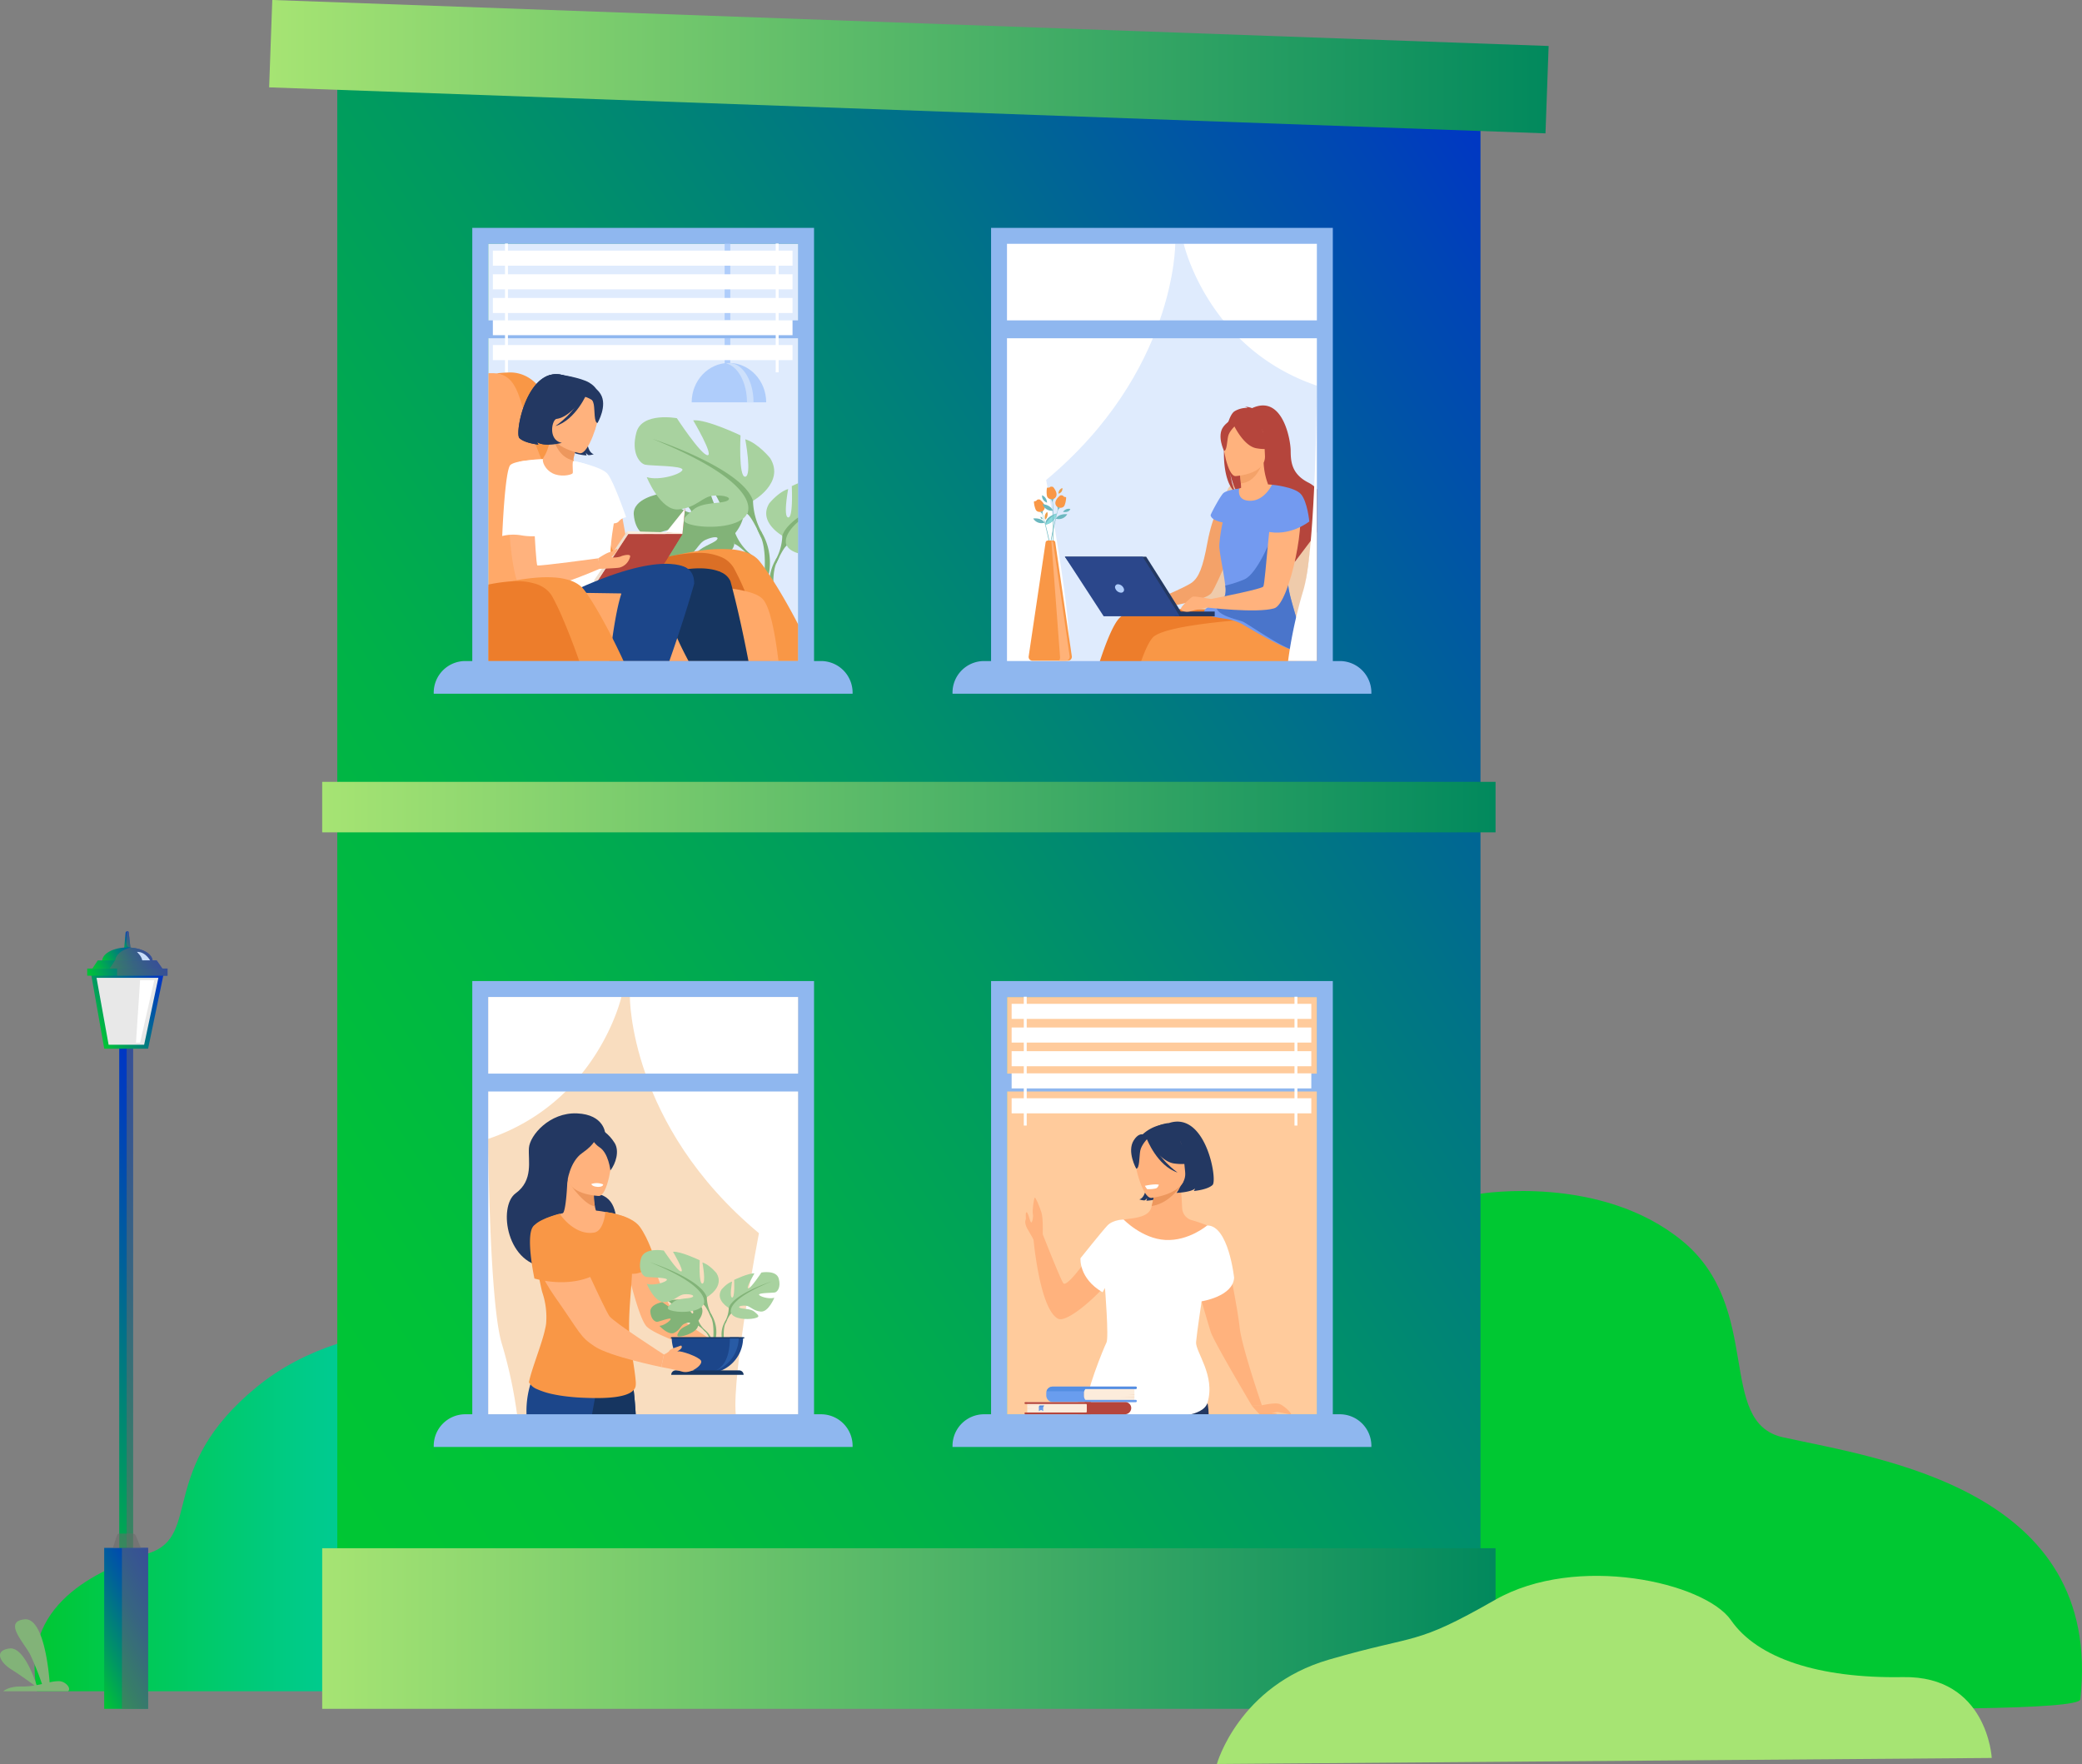 <svg xmlns="http://www.w3.org/2000/svg" xmlns:xlink="http://www.w3.org/1999/xlink" viewBox="0 0 830.343 703.463"><rect x="0" y="0" width="830.343" height="703.463" fill="#808080" stroke="none"/><defs><style>.cls-1{fill:#00c832;}.cls-2{fill:url(#Безымянный_градиент_108);}.cls-3{fill:#82b378;}.cls-4{fill:url(#Безымянный_градиент_115);}.cls-5{fill:url(#Безымянный_градиент_110);}.cls-15,.cls-6{fill:#fff;}.cls-6{opacity:0.5;}.cls-7{fill:#dfebfd;}.cls-8{fill:#afcdfb;}.cls-9{fill:#cde0fb;}.cls-10{fill:#a8d29f;}.cls-11{fill:#f99746;}.cls-12{fill:#db6f26;}.cls-13{fill:#ffa969;}.cls-14{fill:#ffb27d;}.cls-16{fill:#163560;}.cls-17{fill:#b5453c;}.cls-18{fill:#efdece;}.cls-19{fill:#fcecdb;}.cls-20{fill:#1c468a;}.cls-21{fill:#233862;}.cls-22{fill:#ed975d;}.cls-23{fill:#ed7d2b;}.cls-24{fill:#8fb7ef;}.cls-25{fill:#f9ddbf;}.cls-26{fill:#285ba5;}.cls-27{fill:url(#Безымянный_градиент_110-2);}.cls-28{fill:#a6e473;}.cls-29{fill:#ffcb9c;}.cls-30{fill:#699dee;}.cls-31{fill:#548ee2;}.cls-32{fill:#f4d2b8;}.cls-33{fill:#568cdb;}.cls-34{fill:#d39e7a;}.cls-35{fill:#efcbab;}.cls-36{fill:#f4a269;}.cls-37{fill:#739af0;}.cls-38{fill:#4a75cb;}.cls-39{fill:#2b478b;}.cls-40{fill:#6bb7bf;}.cls-41{fill:#8ad8db;}.cls-42{fill:#ed9f4a;}.cls-43{fill:#ffb278;}.cls-44{fill:url(#Безымянный_градиент_19);}.cls-45{fill:#6b6b6b;opacity:0.52;}.cls-46{fill:url(#Безымянный_градиент_19-2);}.cls-47{fill:url(#Безымянный_градиент_19-3);}.cls-48{fill:url(#Безымянный_градиент_19-4);}.cls-49{fill:url(#Безымянный_градиент_19-5);}.cls-50{fill:url(#Безымянный_градиент_19-6);}.cls-51{fill:#e8e8e8;}.cls-52{fill:#c7dcf9;}.cls-53{fill:url(#Безымянный_градиент_19-7);}.cls-54{fill:url(#Безымянный_градиент_110-3);}</style><linearGradient id="Безымянный_градиент_108" x1="13.783" y1="601.967" x2="207.138" y2="601.967" gradientUnits="userSpaceOnUse"><stop offset="0" stop-color="#00c832"/><stop offset="0.226" stop-color="#00c957"/><stop offset="0.584" stop-color="#00cb8c"/><stop offset="0.853" stop-color="#00cdad"/><stop offset="1" stop-color="#00cdba"/></linearGradient><linearGradient id="Безымянный_градиент_115" x1="58.721" y1="537.828" x2="666.239" y2="143.302" gradientTransform="translate(724.96 681.13) rotate(180)" gradientUnits="userSpaceOnUse"><stop offset="0" stop-color="#00c832"/><stop offset="0.134" stop-color="#00c238"/><stop offset="0.305" stop-color="#00b248"/><stop offset="0.498" stop-color="#009862"/><stop offset="0.705" stop-color="#007387"/><stop offset="0.922" stop-color="#0045b5"/><stop offset="1" stop-color="#0032c8"/></linearGradient><linearGradient id="Безымянный_градиент_110" x1="128.499" y1="321.861" x2="596.462" y2="321.861" gradientTransform="translate(724.96 643.723) rotate(180)" gradientUnits="userSpaceOnUse"><stop offset="0" stop-color="#a6e473"/><stop offset="1" stop-color="#01895d"/></linearGradient><linearGradient id="Безымянный_градиент_110-2" x1="128.499" y1="649.439" x2="596.462" y2="649.439" gradientTransform="translate(724.96 1298.878) rotate(180)" xlink:href="#Безымянный_градиент_110"/><linearGradient id="Безымянный_градиент_19" x1="48.127" y1="377.163" x2="52.878" y2="374.742" gradientUnits="userSpaceOnUse"><stop offset="0" stop-color="#00c832"/><stop offset="0.284" stop-color="#009565"/><stop offset="0.616" stop-color="#00609a"/><stop offset="0.864" stop-color="#003fbb"/><stop offset="1" stop-color="#0032c8"/></linearGradient><linearGradient id="Безымянный_градиент_19-2" x1="-0.944" y1="560.812" x2="101.542" y2="508.592" xlink:href="#Безымянный_градиент_19"/><linearGradient id="Безымянный_градиент_19-3" x1="30.373" y1="659.525" x2="70.228" y2="639.218" xlink:href="#Безымянный_градиент_19"/><linearGradient id="Безымянный_градиент_19-4" x1="42.512" y1="387.48" x2="59.074" y2="379.041" xlink:href="#Безымянный_градиент_19"/><linearGradient id="Безымянный_градиент_19-5" x1="36.829" y1="408.889" x2="67.633" y2="393.194" xlink:href="#Безымянный_градиент_19"/><linearGradient id="Безымянный_градиент_19-6" x1="37.51" y1="394.449" x2="64.076" y2="380.912" xlink:href="#Безымянный_градиент_19"/><linearGradient id="Безымянный_градиент_19-7" x1="39.275" y1="391.05" x2="61.441" y2="379.755" xlink:href="#Безымянный_градиент_19"/><linearGradient id="Безымянный_градиент_110-3" x1="107.337" y1="26.591" x2="617.624" y2="26.591" gradientTransform="translate(725.683 40.114) rotate(177.936)" xlink:href="#Безымянный_градиент_110"/></defs><g id="Слой_2" data-name="Слой 2"><path class="cls-1" d="M590.461,476.05s47.939-7.907,80.483,18.825,13.314,72.402,40.184,78.313c38.739,8.523,127.837,20.751,118.54,104.51-.94,8.471-271.945,0-271.945,0L569.344,497.26Z"/><path class="cls-2" d="M199.32,531.073s-57.25-10.46-97,22.083-21.632,59.276-42.924,66.25S7.997,640.025,14.749,674.463H207.138Z"/><path class="cls-3" d="M1.286,674.463H27.153c1.386-1.176-.959-3.846-3.41-4.026a15.117,15.117,0,0,0-3.948.467c-.356-4.728-2.389-25.981-10.05-25.127-8.614.956,0,9.36,2.435,14.334a118.315,118.315,0,0,1,4.576,11.464c-.699.152-1.423.3-2.163.436-1.142-3.506-5.39-15.297-10.792-14.61-6.342.804-3.793,5.532.702,8.339,3.298,2.064,7.348,4.997,9.273,6.414a27.48,27.48,0,0,1-5.059.406C4.288,672.455,2.125,673.761,1.286,674.463Z"/><rect class="cls-4" x="134.513" y="26.591" width="455.933" height="627.947" transform="translate(724.96 681.13) rotate(-180)"/><rect class="cls-5" x="128.499" y="311.789" width="467.963" height="20.144" transform="translate(724.96 643.723) rotate(-180)"/><rect class="cls-6" x="191.603" y="94.093" width="129.96" height="172.751" transform="translate(513.165 360.938) rotate(-180)"/><rect class="cls-7" x="194.774" y="97.265" width="123.617" height="166.409"/><path class="cls-8" d="M288.997,95.577V142.971c0,.415.005.822.014,1.218.08,3.697.516,6.538,1.039,6.538h.15c.485,0,.895-2.446,1.015-5.749.01-.272.019-.55.024-.834,0-.019.002-.039.002-.06.007-.363.01-.736.01-1.114V95.359Q290.112,95.44,288.997,95.577Z"/><path class="cls-8" d="M290.711,144.737c8.206,0,14.859,7.035,14.859,15.712H275.851C275.851,151.772,282.504,144.737,290.711,144.737Z"/><path class="cls-9" d="M289.526,144.928a6.114,6.114,0,0,1,1.305-.142c5.347,0,9.682,7.013,9.682,15.663h-2.61C297.903,152.515,294.256,145.959,289.526,144.928Z"/><path class="cls-3" d="M293.212,212.613s7.318-8.538.451-13.961c0,0-5.016-3.037-9.106-2.79,0,0,5.795,9.718,3.921,10.684s-5.677-11.294-5.677-11.294-11.414-1.107-15.086.658c0,0,9.758,7.986,7.703,8.461s-12.595-7.362-12.595-7.362-10.624,1.808-10.057,8.289,4.227,8.482,5.836,8.31,11.021-3.765,11.225-2.447-5.46,5.626-9.427,5.828c0,0,7.49,8.26,12.467,5.876s5.403-6.163,8.506-7.58,5.752-1.414,4.471.032-6.897,2.85-8.671,5.989-3.366,5.256,1.784,4.481,13.522-4.543,13.889-8.859Z"/><path class="cls-3" d="M257.985,205.472s28.854-1.112,35.227,7.14a20.87,20.87,0,0,0,5.746,8.064l.676,1.842s-5-5.272-6.789-5.591C292.844,216.928,295.642,206.704,257.985,205.472Z"/><path class="cls-3" d="M298.957,220.677a18.12,18.12,0,0,1,6.624,12.764l-1.124.101s-1.978-8.462-5.554-11.771S298.957,220.677,298.957,220.677Z"/><path class="cls-10" d="M312,213.637l1.593,3.412c.071.155.146.319.226.487a.013.013,0,0,1,.005.009c.686,1.474,2.412,2.483,4.567,3.111V192.67c-1.562.677-2.615,1.181-2.615,1.181s.651,12.758-1.433,12.497c-2.08-.261,0-11.325,0-11.325-3.903,1.173-7.55,5.726-7.55,5.726C302.238,208.172,312,213.637,312,213.637Z"/><path class="cls-3" d="M309.394,223.143v1.952s.035-.08.098-.221c.004-.009.004-.013.009-.018.08-.199.168-.385.257-.571.018-.044.04-.093.062-.142a1.082,1.082,0,0,0,.048-.102c.173-.376.389-.832.628-1.328.004-.009.004-.013.009-.017.978-2,2.381-4.603,3.319-5.151a.013.013,0,0,0-.005-.009,2.117,2.117,0,0,1-.226-.487c-.389-1.151-.677-4.293,4.797-9.045v-1.695c-3.155,2.284-5.58,4.771-6.39,7.328a20.798,20.798,0,0,1-2.598,9.492A.045.045,0,0,1,309.394,223.143Z"/><path class="cls-3" d="M309.396,223.141a18.03,18.03,0,0,0-1.812,14.194l1.085-.291s-1.053-8.583,1.153-12.9S309.396,223.141,309.396,223.141Z"/><path class="cls-10" d="M300.312,199.714s12.869-7.207,6.863-16.987c0,0-4.804-6.005-9.952-7.55,0,0,2.745,14.585,0,14.928s-1.887-16.472-1.887-16.472-13.556-6.52-18.875-6.005c0,0,8.408,14.242,5.662,13.899s-12.182-14.757-12.182-14.757-13.899-2.574-16.13,5.662,1.373,12.354,3.432,12.869,15.272.343,14.928,2.059-9.265,4.461-14.242,2.917c0,0,5.491,13.555,12.698,12.869s9.437-5.148,13.899-5.491,7.721.858,5.491,2.059-9.78.394-13.384,3.457-6.52,4.951.172,6.324,18.703.515,21.105-4.633Z"/><path class="cls-3" d="M260.16,175.005s36.033,11.668,40.152,24.709a27.371,27.371,0,0,0,3.431,12.526v2.574s-3.775-8.751-5.834-9.952C297.91,204.862,305.974,193.537,260.16,175.005Z"/><path class="cls-3" d="M303.744,212.24a23.765,23.765,0,0,1,2.389,18.711l-1.43-.384s1.388-11.314-1.52-17.004S303.744,212.24,303.744,212.24Z"/><path class="cls-11" d="M222.552,237.249s-19.048-77.601-20.423-84.123a4.923,4.923,0,0,0-4.402-4.228c3.348-.343,5.784-.368,5.784-.368,6.59,0,12.447,4.717,14.562,11.728,4.613,15.291,22.488,40.889,31.093,69.61C248.731,229.856,222.552,237.249,222.552,237.249Z"/><path class="cls-11" d="M318.39,263.674V249.128c-3.456-6.673-6.947-12.714-9.966-17.449q-.697-1.089-1.354-2.08v-.004c-.141-.217-.283-.425-.424-.633v-.004c-.576-.863-1.129-1.664-1.651-2.394v-.004c-.805-1.124-1.54-2.093-2.186-2.881a10.349,10.349,0,0,0-3.443-2.668l-.005-.004c-.115-.058-.23-.115-.345-.168a15.94,15.94,0,0,0-1.615-.642c-.058-.022-.119-.04-.177-.062H297.22a24.337,24.337,0,0,0-5.222-1.031h-.004a57.972,57.972,0,0,0-13.435.584h-.004c-.593.084-1.186.173-1.774.27-2.571.416-5.107.929-7.488,1.478-.009,0-.018.004-.027.004q-1.308.299-2.545.606c-.062.018-.124.031-.186.049H266.53c-.288.071-.575.146-.859.217-1.279.327-2.491.655-3.611.969-4.656,1.31-7.744,2.407-7.744,2.407l-.018.628-.058,2.346-.031,1.15-.084,3.381-.004.146-.009.469-.075,2.938-.009.243-.673,26.685Z"/><path class="cls-12" d="M227.986,236.295l.004.062,1.885,20.857.385,4.284c0,.004,0,.004.004.009l.195,2.168h76.761A286.237,286.237,0,0,0,297.03,235.657a98.151,98.151,0,0,0-4.293-9.001,10.649,10.649,0,0,0-4.549-4.261,22.175,22.175,0,0,0-10.461-1.877c-.509.009-1.027.031-1.553.062a57.807,57.807,0,0,0-6.881.854c-.009,0-.018.004-.027.004q-1.314.232-2.651.522H266.61a.083.083,0,0,0-.031.009h-.004c-.19.04-.385.084-.575.128h-.004c-1.412.31-2.832.664-4.257,1.044-4.54,1.217-9.094,2.735-13.32,4.306l-.239.093c-1.522.562-2.996,1.137-4.408,1.704a.004.004,0,0,1-.005.005c-1.513.602-2.96,1.204-4.319,1.779l-.009.004c-.35.146-.691.292-1.027.438h-.004c-.359.155-.704.305-1.044.456-1.168.509-2.252.996-3.24,1.447-.717.323-1.38.633-1.987.916-.496.23-.952.447-1.363.642l-.005.004q-.232.106-.451.212h-.004c-.761.367-1.35.66-1.748.854C228.185,236.193,227.986,236.295,227.986,236.295Z"/><path class="cls-13" d="M194.774,148.82V263.674H199.23c3.169-.447,6.324-.934,9.395-1.46h.004c5.235-.898,10.209-1.907,14.537-3.014,1.274-.327,2.496-.659,3.647-1.004.695-.208,1.367-.416,2.009-.628.358-.115.713-.234,1.053-.354,4.828-1.686,7.961-3.536,8.346-5.51.35-1.801-.513-6.089-2.169-11.913.004-.005,0-.005-.004-.009-.292-1.053-.62-2.164-.969-3.319-.159-.526-.328-1.067-.496-1.62-.066-.208-.133-.42-.199-.633l-.08-.266c-.062-.19-.124-.381-.181-.571-.018-.049-.031-.098-.044-.142v-.004c-.394-1.235-.801-2.5-1.23-3.806-.615-1.854-1.261-3.779-1.943-5.753-.881-2.58-1.819-5.244-2.793-7.966-.283-.792-.566-1.584-.854-2.385-1.022-2.832-2.075-5.704-3.142-8.585-2.744-7.404-5.589-14.842-8.231-21.644-.796-2.045-1.571-4.032-2.323-5.943,0-.004,0-.009-.004-.009q-.777-1.998-1.522-3.872c-1.442-3.664-2.465-7.178-3.421-10.351V162.91c-1.425-4.744-2.708-8.709-5.036-11.214a8.726,8.726,0,0,0-5.377-2.753c-.137-.018-.275-.035-.416-.049H197.77a12.863,12.863,0,0,0-1.398-.075Z"/><path class="cls-13" d="M208.183,263.674H310.478c-1.469-12.152-3.496-21.772-6.288-24.777-1.283-1.381-3.788-2.443-7.16-3.239-1.482-.349-3.133-.65-4.921-.907-2.921-.416-6.209-.712-9.74-.907-1.859-.106-3.784-.181-5.757-.235l-.938-.026h-.004c-3.974-.088-8.125-.088-12.307-.022h-.004c-3.085.049-6.187.137-9.245.248-.451.018-.902.031-1.35.049-1.283.053-2.558.106-3.815.164-5.115.234-10.005.527-14.365.823-.619.044-1.23.084-1.828.128-.261.018-.518.035-.774.053h-.004c-.567.04-1.12.08-1.66.124h-.004c-.133.009-.27.018-.399.027h-.004c-.084.009-.164.013-.248.018h-.004c-2.885.217-5.417.425-7.465.598-1.287.111-2.385.208-3.266.288-1.567.142-2.434.23-2.434.23l-.128.416-7.735,25.49h-.004Z"/><path class="cls-14" d="M237.214,186.554s4.385,1.564,7.838,8.571,4.883,25.873,6.593,26.053,14.701-2.347,14.701-2.347l-.301,3.237s-13.513,8.992-16.336,7.375-10.617-23.41-11.121-26.708S237.214,186.554,237.214,186.554Z"/><path class="cls-15" d="M207.036,184.121s17.573-3.728,30.178,2.434c0,0,8.081,17.4,7.832,20.35s-3.057,15.246-.511,19.888-23.379,12.889-28.049,10.017S206.27,187.319,207.036,184.121Z"/><path class="cls-16" d="M270.093,254.465c1.186,2.748,2.761,5.868,4.532,9.209h23.892c-2.739-14.298-5.187-24.246-6.408-28.924-.522-2-.819-3.036-.819-3.036a7.12,7.12,0,0,0-4.085-3.642c-.004-.005-.013-.005-.022-.009-3.213-.925-6.983,1.226-10.342,4.368-.394.372-.788.757-1.168,1.15h-.004a42.109,42.109,0,0,0-3.51,4.16c-2.403,3.235-4.067,6.412-4.297,8.032C267.584,247.716,268.482,250.748,270.093,254.465Z"/><path class="cls-16" d="M287.36,228.15s-5.377-3.081-17.592-.43a77.082,77.082,0,0,0-22.211,8.998l31.153,1.293Z"/><path class="cls-14" d="M211.902,184.077s-7.794-1.427-8.877,4.918-.126,44.66,5.843,46.59,30.46-8.846,30.46-8.846l-.739-4.091s-23.429,3.19-24.275,2.837S211.902,184.077,211.902,184.077Z"/><path class="cls-17" d="M272.16,212.954l1.111-10.218L258.82,221.777s6.05,3.013,6.405,2.437S272.16,212.954,272.16,212.954Z"/><polygon class="cls-17" points="250.535 212.954 237.188 233.337 259.606 233.337 272.16 212.954 250.535 212.954"/><polygon class="cls-15" points="272.16 212.954 273.208 202.835 265.655 212.283 272.16 212.954"/><polygon class="cls-18" points="237.873 232.291 236.848 231.558 250.113 211.847 250.535 212.954 237.873 232.291"/><polygon class="cls-19" points="250.113 211.847 271.233 212.44 272.16 212.954 250.535 212.954 250.113 211.847"/><path class="cls-20" d="M243.032,263.674h23.897c1.159-3.292,2.213-6.372,3.164-9.209,2.408-7.196,4.164-12.86,5.279-16.59.593-1.991,1.009-3.434,1.239-4.266.159-.549.234-.832.234-.832,0-.115,0-.23-.004-.345-.035-2.655-.947-4.421-2.421-5.505-.075-.058-.155-.111-.235-.164l-.004-.004c-2.425-1.606-6.213-1.536-10.121-.65h-.004a41.563,41.563,0,0,0-9.846,3.704,16.485,16.485,0,0,0-4.686,3.315q-.08.1-.159.212a7.782,7.782,0,0,0-.416.681,16.611,16.611,0,0,0-1.048,2.487c-.018.049-.035.097-.049.146-.009.027-.018.053-.027.075-1.345,4.018-2.549,10.417-3.593,17.701v.004C243.802,257.399,243.404,260.515,243.032,263.674Z"/><path class="cls-20" d="M274.185,226.765s-9.249-8.303-46.996,9.578l30.999.467Z"/><path class="cls-14" d="M238.589,222.648s3.434-2.301,4.7-2.478c1.484-.208,3.084-2.078,2.925-1.012s-1.802,2.441-2.257,2.887,2.571.369,3.787-.221c.571-.277,3.613-1.067,3.591.028a5.916,5.916,0,0,1-4.207,4.489c-1.386.313-8.052.501-8.052.501Z"/><path class="cls-21" d="M222.919,166.286s-6.549,3.584-1.502,10.746c0,0-5.69.82-7.173-.78a4.653,4.653,0,0,0,.499,1.055s-5.551-.569-7.592-2.609,3.353-30.098,18.245-24.807c0,0,13.131.825,9.83,15.693s1.605,15.55,1.605,15.55a7.053,7.053,0,0,1-2.117.391s-.912-.501-1.028-1.06a3.459,3.459,0,0,0,.284,1.163s-5.366-.235-7.732-2.601S221.732,169.283,222.919,166.286Z"/><path class="cls-21" d="M220.605,173.764s-3.563-5.025-4.587-9.428c-.731-3.144-4.694-16.066,7.215-14.995,0,0,8.411,1.234,11.752,3.243,2.657,1.598,6.558,5.145,2.957,15.627l-.893,3.524Z"/><path class="cls-14" d="M228.277,188.855c-.885.647-4.771,1.445-7.883-.095-2.927-1.446-4.265-4.583-3.828-5.863.44-1.287,1.795-1.717,3.276-9.454l.569.232,9.568,3.913s-.838,3.088-1.42,6.037C228.07,186.101,228.793,188.479,228.277,188.855Z"/><path class="cls-22" d="M229.98,177.588s-.838,3.088-1.42,6.037c-5.538-1.244-7.491-6.898-8.148-9.95Z"/><path class="cls-14" d="M231.295,180.744s-13.219-2.354-11.627-10.563.959-14.042,9.466-12.887,9.535,4.606,9.67,7.475S234.774,181.145,231.295,180.744Z"/><path class="cls-21" d="M234.86,155.35s-6.505,10.969-12.916,11.7-7.891-2.064-7.891-2.064a17.698,17.698,0,0,0,7.173-9.559S232.529,149.804,234.86,155.35Z"/><path class="cls-21" d="M233.739,156.085s2.678,2.822,3.087,5.261.071,7.295,1.496,7.326c0,0,4.056-6.895,1.216-11.509C236.527,152.271,233.739,156.085,233.739,156.085Z"/><path class="cls-21" d="M234.248,156.527s-4.441,10.874-12.753,13.399c0,0,8.773-5.84,10.471-13.19S234.248,156.527,234.248,156.527Z"/><path class="cls-21" d="M207.151,174.697c2.04,2.04,7.591,2.611,7.591,2.611a4.594,4.594,0,0,1-.497-1.056c2.908,2.224,9.841.354,9.841.354-5.603-1.073-4.027-9.16-2.143-9.556a174.303,174.303,0,0,1,3.839-17.117c-.248-.033-.388-.043-.388-.043C210.505,144.6,205.111,172.659,207.151,174.697Z"/><path class="cls-15" d="M214.445,183.402s-8.59.13-10.848,1.985-3.302,28.376-3.302,28.376a18.429,18.429,0,0,1,7.724-.252,25.668,25.668,0,0,0,8.467,0Z"/><path class="cls-15" d="M228.959,183.881s10.83,2.171,13.301,5.046,7.45,17.339,7.45,17.339a4.957,4.957,0,0,0-2.912,1.628c-.988,1.336-4.222.708-4.222.708Z"/><path class="cls-11" d="M248.705,263.674c-1.482-3.222-2.991-6.324-4.474-9.24V254.43c-2.96-5.815-5.815-10.877-8.178-14.639.004-.005,0-.005-.004-.009-.792-1.27-1.531-2.39-2.195-3.337-.301-.429-.589-.819-.859-1.177-.075-.102-.155-.199-.239-.296a1.942,1.942,0,0,0-.128-.155,3.92,3.92,0,0,0-.292-.319c-.062-.071-.128-.142-.199-.208a1.579,1.579,0,0,0-.151-.146,12.402,12.402,0,0,0-4.545-2.655,25.273,25.273,0,0,0-6.603-1.217,50.45,50.45,0,0,0-7.24.124h-.004c-2.509.208-5.036.566-7.479,1-.836.151-1.66.305-2.469.474a.077.077,0,0,0-.031.004h-.018c-3.31.673-6.359,1.447-8.824,2.133v29.667Z"/><path class="cls-23" d="M231.035,263.674c-.257-.726-.513-1.456-.77-2.168-.004-.004-.004-.004-.004-.009-.478-1.341-.96-2.655-1.438-3.93-1.354-3.607-2.686-6.93-3.917-9.842a104.046,104.046,0,0,0-4.611-9.767c-.111-.19-.221-.38-.345-.562a9.613,9.613,0,0,0-1.022-1.319,10.223,10.223,0,0,0-1.527-1.372,12.608,12.608,0,0,0-2.965-1.602,23.048,23.048,0,0,0-8.187-1.314c-.845,0-1.717.026-2.602.08a.077.077,0,0,0-.031.004h-.018c-1.469.089-2.974.252-4.522.478-.262.035-.518.075-.779.119-.058.009-.119.018-.195.031-1.098.177-2.208.385-3.328.615v30.557Z"/><path class="cls-24" d="M172.981,276.209v.439H340.03v-.439a12.59,12.59,0,0,0-12.59-12.591H324.655V90.867H188.356V263.618h-2.784A12.591,12.591,0,0,0,172.981,276.209ZM318.316,127.758h-123.62V97.207h123.62Zm0,135.86h-123.62V134.889h123.62Z"/><rect class="cls-15" x="196.558" y="99.94" width="119.517" height="6.011" transform="translate(512.634 205.89) rotate(-180)"/><rect class="cls-15" x="196.558" y="109.379" width="119.517" height="6.011" transform="translate(512.634 224.769) rotate(-180)"/><rect class="cls-15" x="196.558" y="118.819" width="119.517" height="6.011" transform="translate(512.634 243.649) rotate(-180)"/><rect class="cls-15" x="196.558" y="127.66" width="119.517" height="6.011" transform="translate(512.634 261.331) rotate(-180)"/><rect class="cls-15" x="196.558" y="137.601" width="119.517" height="6.011" transform="translate(512.634 281.212) rotate(-180)"/><rect class="cls-15" x="309.371" y="97.109" width="1.156" height="51.377" transform="translate(619.898 245.595) rotate(-180)"/><rect class="cls-15" x="201.413" y="97.109" width="1.156" height="51.377" transform="translate(403.981 245.595) rotate(-180)"/><rect class="cls-25" x="188.751" y="394.473" width="129.958" height="172.751"/><path class="cls-15" d="M251.209,397.585s-.309,51.048,51.474,94.2c0,0-10.788,56.268-9.247,72.211h24.879V397.585Z"/><path class="cls-14" d="M246.688,484.548a12.301,12.301,0,0,1,8.54,5.92c3.159,5.331,9.28,28.401,13.752,33.109s20.245,14.124,20.245,14.124l-4.002,2.59s-24.011-7.297-27.542-11.535-8.518-26.953-8.518-26.953Z"/><path class="cls-21" d="M241.378,452.082s-.304-7.604-11.25-8.075-18.821,8.758-19.18,13.795,1.877,12.877-5.303,18.079-3.649,29.416,13.301,29.416,27.048-.987,27.112-9.736.338-16.677-6.394-19.108S241.378,452.082,241.378,452.082Z"/><path class="cls-20" d="M222.879,549.399s.022.071.062.204c.018.053.035.111.058.181.044.15.106.345.177.584.018.053.035.115.053.177.062.19.128.411.199.65.044.142.089.292.137.451.385,1.261.907,3.014,1.531,5.125.155.544.323,1.115.496,1.708.084.292.172.593.261.898.031.102.062.208.089.314.062.208.124.416.181.628.071.239.142.482.213.735.164.571.332,1.159.504,1.761.399,1.403.815,2.881,1.235,4.407h25.605c-.062-1.606-.137-3.124-.23-4.545-.017-.332-.04-.655-.062-.978-.111-1.602-.235-3.08-.363-4.417-.035-.354-.066-.699-.102-1.035-.071-.677-.142-1.314-.213-1.916-.013-.111-.026-.217-.04-.323-.013-.111-.026-.217-.04-.323-.08-.637-.155-1.221-.23-1.752-.027-.177-.053-.35-.075-.518-.022-.164-.049-.328-.071-.482s-.044-.301-.067-.443-.044-.275-.067-.407c-.009-.067-.017-.128-.031-.19-.031-.186-.057-.359-.084-.518-.022-.106-.04-.208-.053-.301-.018-.093-.035-.182-.048-.261a3.417,3.417,0,0,0-.305-.92c-.035-.071-.075-.142-.115-.208s-.08-.133-.124-.195a3.527,3.527,0,0,0-.305-.376c-.049-.053-.102-.106-.155-.155a1.957,1.957,0,0,0-.177-.159c-.049-.04-.093-.075-.142-.111-.084-.067-.168-.128-.257-.186-.058-.04-.115-.075-.177-.111a4.363,4.363,0,0,0-.398-.213c-.071-.035-.146-.071-.221-.102-.084-.04-.173-.075-.261-.111-.084-.031-.169-.062-.257-.092-.08-.031-.164-.058-.248-.084a9.153,9.153,0,0,0-.925-.239c-.075-.018-.15-.031-.23-.044-.12-.027-.239-.049-.363-.067-.164-.022-.328-.049-.496-.071-.111-.013-.221-.026-.336-.035-.089-.009-.181-.018-.274-.026-.155-.013-.314-.027-.474-.035-.186-.009-.38-.018-.575-.026-.889-.031-1.841-.009-2.823.053-.226.013-.451.031-.682.049-.376.031-.757.066-1.137.106-.548.058-1.106.124-1.668.203h-.004c-.049.004-.102.013-.155.022-.261.035-.522.075-.783.115-.788.12-1.576.257-2.359.403-.31.058-.62.12-.925.181l-.85.172c-.792.164-1.571.336-2.323.513-.284.067-.558.133-.832.199a1.854,1.854,0,0,0-.212.053c-.137.031-.27.062-.398.097-.199.049-.394.097-.589.146q-.478.126-.929.239c-.12.031-.239.062-.358.093-.191.053-.376.102-.558.15-.5.133-.969.266-1.403.389-.199.058-.389.111-.571.164-.159.044-.309.089-.456.133a.364.364,0,0,0-.067.018c-.128.04-.252.075-.367.106-.111.035-.221.067-.323.097-.128.04-.248.075-.358.111-.075.022-.15.044-.217.067-.08.022-.155.044-.221.067C223.105,549.323,222.879,549.399,222.879,549.399Z"/><path class="cls-16" d="M222.879,549.399s.022.071.062.204c.018.053.035.111.058.181.044.15.106.345.177.584.018.053.035.115.053.177.062.19.128.411.199.65.044.142.089.292.137.451.385,1.261.907,3.014,1.531,5.125.155.544.323,1.115.496,1.708.084.292.172.593.261.898.031.102.062.208.089.314.062.208.124.416.181.628.071.239.142.482.213.735.164.571.332,1.159.504,1.761.399,1.403.815,2.881,1.235,4.407h25.605c-.062-1.606-.137-3.124-.23-4.545-.017-.332-.04-.655-.062-.978-.111-1.602-.235-3.08-.363-4.417-.035-.354-.066-.699-.102-1.035-.071-.677-.142-1.314-.213-1.916-.013-.111-.026-.217-.04-.323-.013-.111-.026-.217-.04-.323-.08-.637-.155-1.221-.23-1.752-.027-.177-.053-.35-.075-.518-.022-.164-.049-.328-.071-.482s-.044-.301-.067-.443-.044-.275-.067-.407c-.009-.067-.017-.128-.031-.19-.031-.186-.057-.359-.084-.518-.022-.106-.04-.208-.053-.301-.018-.093-.035-.182-.048-.261a3.417,3.417,0,0,0-.305-.92c-.035-.071-.075-.142-.115-.208s-.08-.133-.124-.195a3.527,3.527,0,0,0-.305-.376c-.049-.053-.102-.106-.155-.155a1.957,1.957,0,0,0-.177-.159c-.049-.04-.093-.075-.142-.111-.084-.067-.168-.128-.257-.186-.058-.04-.115-.075-.177-.111a4.363,4.363,0,0,0-.398-.213c-.071-.035-.146-.071-.221-.102-.084-.04-.173-.075-.261-.111-.084-.031-.169-.062-.257-.092-.08-.031-.164-.058-.248-.084a9.153,9.153,0,0,0-.925-.239c-.075-.018-.15-.031-.23-.044-.12-.027-.239-.049-.363-.067-.164-.022-.328-.049-.496-.071-.111-.013-.221-.026-.336-.035-.089-.009-.181-.018-.274-.026-.155-.013-.314-.027-.474-.035-.186-.009-.38-.018-.575-.026-.889-.031-1.841-.009-2.823.053-.226.013-.451.031-.682.049-.376.031-.757.066-1.137.106-.548.058-1.106.124-1.668.203h-.004c-.049.004-.102.013-.155.022-.261.035-.522.075-.783.115-.788.12-1.576.257-2.359.403-.31.058-.62.12-.925.181l-.85.172c-.792.164-1.571.336-2.323.513-.284.067-.558.133-.832.199a1.854,1.854,0,0,0-.212.053c-.137.031-.27.062-.398.097-.199.049-.394.097-.589.146q-.478.126-.929.239c-.12.031-.239.062-.358.093-.191.053-.376.102-.558.15-.5.133-.969.266-1.403.389-.199.053-.389.111-.571.164-.159.044-.309.089-.456.133a.364.364,0,0,0-.067.018c-.128.035-.252.075-.367.106-.111.035-.221.067-.323.097-.128.04-.248.075-.358.111-.075.022-.15.044-.217.067-.08.022-.155.044-.221.067C223.105,549.323,222.879,549.399,222.879,549.399Z"/><path class="cls-20" d="M210.236,567.224h25.308c.629-3.554,1.222-6.837,1.752-9.691.903-4.881,1.615-8.523,1.939-10.16.124-.629.19-.965.19-.965s-.235-.279-.646-.748h-.004c-2.624-2.956-12.542-13.435-17.281-8.625-.774.788-1.597,1.624-2.434,2.536a32.762,32.762,0,0,0-7.549,12.524A37.224,37.224,0,0,0,210.236,567.224Z"/><path class="cls-14" d="M241.378,488.119l-4.28,6.421-8.625-.424-3.984-10.299s1.229-.233,1.801-13.075l10.766,3.284a20.976,20.976,0,0,0,.191,6.994A11.611,11.611,0,0,0,241.378,488.119Z"/><path class="cls-14" d="M242.578,483.589c-.553,0-10.695-3.393-25.176,2.505,0,0,6.875,39.331,3.922,46.838a79.307,79.307,0,0,0-4.075,14.169l32.035.397s-.448-25.765,1.028-34.884S242.578,483.589,242.578,483.589Z"/><path class="cls-11" d="M210.948,551.247a6.558,6.558,0,0,0,3.22,2.73,30.678,30.678,0,0,0,6.172,1.982,59.577,59.577,0,0,0,6.286.998c1.375.156,2.844.287,4.336.372.212.014.424.024.631.033,9.652.48,20.461.245,21.869-4.346a8.219,8.219,0,0,0,.047-2.481c-.183-2.368-.734-5.909-1.271-9.224-.513-3.169-1.012-6.13-1.153-7.669-.739-8.136.814-19.817,1.041-27.378.183-6.304-5.438-21.719-5.438-21.719s-1.069-.636-5.245-1.21c0,0-.602,7.566-4.487,8.206-6.728,1.111-12.142-5.047-13.729-7.528,0,0-7.721,1.949-9.986,4.534-1.629,1.855-1.417,6.295-.932,9.091a12.314,12.314,0,0,0,.49,2.025c.48,1.262,2.288,10.537,3.112,14.232.019.094.038.179.056.259.057.249.104.466.151.645a.018.018,0,0,1,.005.014c.047.198.089.353.122.452.019.061.038.122.057.179a.018.018,0,0,0,.005.014,30.698,30.698,0,0,1,1.488,12.415,13.322,13.322,0,0,1-.372,1.987C216.349,535.38,211.876,546.256,210.948,551.247Z"/><path class="cls-22" d="M237.246,481.019c-4.45-.36-10.957-10.278-10.957-10.278l10.766,3.284A20.976,20.976,0,0,0,237.246,481.019Z"/><path class="cls-11" d="M241.443,483.337s10.331,1.106,13.786,5.961,5.651,12.136,5.651,12.136-2.466,7.398-9.67,6.473S241.443,483.337,241.443,483.337Z"/><path class="cls-14" d="M238.861,476.943s-13.143-.399-12.768-8.58-1.07-13.741,7.337-13.833,9.893,3.105,10.432,5.866S242.289,476.836,238.861,476.943Z"/><path class="cls-21" d="M237.847,453.494s-.399,2.711-5.578,6.265-6.067,11.83-6.067,11.83-3.917-14.7.767-18.013S237.847,453.494,237.847,453.494Z"/><path class="cls-21" d="M233.603,448.858s6.728-.637,11.502,6.908c2.057,3.25.452,8.326-1.675,10.993,0,0-.7-6.938-4.37-9.269S233.603,448.858,233.603,448.858Z"/><path class="cls-15" d="M235.847,472.173s.119,1.009,2.581,1.136c0,0,2.067.107,2.127-.98A6.646,6.646,0,0,0,235.847,472.173Z"/><path class="cls-3" d="M278.539,526.662s3.466-4.043.214-6.612a9.226,9.226,0,0,0-4.312-1.321s2.745,4.603,1.857,5.06-2.688-5.349-2.688-5.349-5.406-.524-7.145.312c0,0,4.621,3.782,3.648,4.006s-5.965-3.487-5.965-3.487-5.031.857-4.763,3.926,2.002,4.017,2.764,3.935,5.219-1.783,5.316-1.159-2.586,2.665-4.465,2.76c0,0,3.547,3.912,5.904,2.783s2.559-2.919,4.029-3.59,2.724-.669,2.117.015-3.266,1.35-4.107,2.836-1.594,2.489.845,2.122,6.404-2.152,6.577-4.195Z"/><path class="cls-3" d="M261.856,523.28s13.665-.526,16.683,3.382a9.881,9.881,0,0,0,2.721,3.819l.32.873s-2.368-2.497-3.215-2.648C278.365,528.706,279.69,523.864,261.856,523.28Z"/><path class="cls-3" d="M281.26,530.481a8.58,8.58,0,0,1,3.137,6.045l-.532.048s-.936-4.007-2.63-5.575S281.26,530.481,281.26,530.481Z"/><path class="cls-10" d="M290.657,521.577s-5.513-3.088-2.94-7.277c0,0,2.058-2.573,4.264-3.235,0,0-1.176,6.249,0,6.396s.809-7.057.809-7.057,5.807-2.793,8.086-2.573c0,0-3.602,6.101-2.426,5.954s5.219-6.322,5.219-6.322,5.954-1.102,6.91,2.426-.588,5.293-1.47,5.513-6.542.147-6.396.882,3.969,1.911,6.101,1.25c0,0-2.352,5.807-5.44,5.513s-4.043-2.206-5.954-2.353-3.308.368-2.352.882,4.19.169,5.734,1.481,2.793,2.121-.073,2.709-8.012.22-9.042-1.985Z"/><path class="cls-3" d="M307.858,510.991s-15.437,4.999-17.201,10.586a11.728,11.728,0,0,1-1.47,5.366v1.102s1.617-3.749,2.499-4.264C291.686,523.782,288.231,518.931,307.858,510.991Z"/><path class="cls-3" d="M289.186,526.943a10.181,10.181,0,0,0-1.023,8.016l.612-.165s-.595-4.847.651-7.285S289.186,526.943,289.186,526.943Z"/><path class="cls-10" d="M281.885,517.319s7.268-4.07,3.876-9.593c0,0-2.713-3.392-5.62-4.264,0,0,1.55,8.236,0,8.43s-1.066-9.302-1.066-9.302-7.655-3.682-10.659-3.392c0,0,4.748,8.043,3.198,7.849s-6.88-8.333-6.88-8.333-7.849-1.453-9.109,3.198.775,6.977,1.938,7.267,8.624.194,8.43,1.163-5.232,2.519-8.043,1.647c0,0,3.101,7.655,7.17,7.268s5.33-2.907,7.849-3.101,4.361.484,3.101,1.163-5.524.222-7.559,1.952-3.682,2.796.097,3.571,10.562.291,11.919-2.616Z"/><path class="cls-3" d="M259.211,503.365s20.349,6.589,22.674,13.954a15.461,15.461,0,0,0,1.938,7.074v1.453s-2.132-4.942-3.294-5.62C280.529,520.226,285.083,513.831,259.211,503.365Z"/><path class="cls-3" d="M283.823,524.393a13.421,13.421,0,0,1,1.349,10.566l-.807-.217s.783-6.389-.858-9.603S283.823,524.393,283.823,524.393Z"/><path class="cls-20" d="M267.895,533.303a14.236,14.236,0,1,0,28.471,0Z"/><path class="cls-26" d="M282.13,547.538a13.923,13.923,0,0,1-1.735,0,14.236,14.236,0,0,0,14.235-14.236h-3.537C291.094,540.566,289.158,546.667,282.13,547.538Z"/><path class="cls-16" d="M267.698,548.263h28.865a1.757,1.757,0,0,0-1.757-1.757H269.454A1.757,1.757,0,0,0,267.698,548.263Z"/><rect class="cls-16" x="267.571" y="533.303" width="29.264" height="0.436" transform="translate(564.405 1067.041) rotate(-180)"/><path class="cls-14" d="M267.002,538.612c.322-.758,3.412-1.505,4.642-2.038,0,0,.783.562-.265,1.488-.283.251-.809.636-1.305.987.151-.039.301-.078.447-.118,1.101-.297,8.226,2.131,9.072,3.713s-4.088,5.528-7.772,4.288c-1.893-.636-8.075-1.758-8.075-1.758l1.035-5.001S266.679,539.37,267.002,538.612Z"/><path class="cls-14" d="M212.068,491.761s-1.468,10.158,9.125,25.224,9.978,16.008,16.053,20.01,26.5,8.179,26.5,8.179l1.035-5.001s-19.812-12.74-21.695-15.257-14.613-30.8-14.613-30.8Z"/><path class="cls-11" d="M222.235,487.988s8.452,6.627,10.699,9.864,4.312,10.48,4.312,10.48-8.847,5.548-24.104,1.541c0,0-4.062-18.869.099-21.324a8.902,8.902,0,0,1,8.015-.561Z"/><path class="cls-15" d="M247.818,397.585s-9.46,41.801-53.122,56.596c0,0,.414,64.421,5.346,81.374a182.763,182.763,0,0,1,6.165,28.442h-11.511V397.585Z"/><path class="cls-24" d="M172.981,576.587v.438H340.03v-.438a12.59,12.59,0,0,0-12.59-12.59H324.655V391.245H188.356v172.751h-2.784A12.591,12.591,0,0,0,172.981,576.587Zm145.335-148.451h-123.62V397.585h123.62Zm0,135.861h-123.62V435.268h123.62Z"/><rect class="cls-27" x="128.499" y="617.415" width="467.963" height="64.048" transform="translate(724.96 1298.878) rotate(-180)"/><path class="cls-28" d="M485.315,703.463s8.67-31.162,44.696-41.62,33.701-5.23,66.24-23.823,83.671-6.973,94.13,8.134,34.863,23.242,68.564,22.661,35.404,32.24,35.404,32.24Z"/><rect class="cls-6" x="398.504" y="394.471" width="129.959" height="172.751" transform="translate(926.968 961.694) rotate(-180)"/><rect class="cls-29" x="401.674" y="397.641" width="123.62" height="166.412" transform="translate(926.967 961.694) rotate(-180)"/><path class="cls-21" d="M474.908,544.18s7.128,9.722,7.128,19.873H433.652s2.592-15.77,13.608-19.873S474.908,544.18,474.908,544.18Z"/><path class="cls-14" d="M415.695,491.787s7.609,19.355,8.458,20.039C426.44,513.67,440.5,492.2,442.66,488.453s15.508-.543,16.644-7.51a54.231,54.231,0,0,0,1.064-5.985c.002-.178.001-.363,0-.545a38.974,38.974,0,0,0-.301-4.396l.666.052,11.197.864a13.248,13.248,0,0,0-.747,5.961c.124,1.062.168,3.06.298,5.015a5.198,5.198,0,0,0,3.721,4.645c4.797,1.408,10.739,3.521,11.775,6.19,2.016,5.191,6.552,28.643,7.416,36.591s8.928,31.26,8.928,31.26h-4.032s-15.12-25.432-16.416-29.405c-.398-1.22-1.838-6.084-3.643-12.238-1.687,6.693-4.091,13.374-4.61,16.086-.91,4.752,7.822,20.088,6.958,24.339s-47.089,6.549-46.459,0,7.146-17.643,8.443-22.827c.977-3.908-1.289-16.956-1.993-24.704-7.061,8.065-16.662,15.59-19.607,14.047-7.56-3.96-9.936-33.193-9.936-33.193Z"/><path class="cls-21" d="M468.301,463.994s6.022,4.794.936,11.722c0,0,5.898-.242,7.382-1.784a4.557,4.557,0,0,1-.509,1.025s5.455-.453,7.495-2.414-2.717-29.581-17.422-24.675c0,0-12.894.56-9.939,15.204s-1.87,15.22-1.87,15.22a6.917,6.917,0,0,0,2.069.424s.904-.474,1.028-1.02a3.391,3.391,0,0,1-.301,1.135s5.267-.128,7.633-2.405S469.408,466.956,468.301,463.994Z"/><path class="cls-21" d="M473.618,470.031s2.603-5.453,2.856-9.88c.18-3.161-2.765-14.445-14.096-11.417a15.772,15.772,0,0,0-6.202,3.231c-2.301,1.989-5.478,6.07-.245,15.599l1.453,3.256Z"/><path class="cls-22" d="M459.304,480.944c8.084-1.18,12.643-9.684,12.643-9.684-3.297-.366-7.896,1.31-11.579,3.154.001.182.002.366,0,.545A29.112,29.112,0,0,1,459.304,480.944Z"/><path class="cls-14" d="M459.199,477.716s14.515-1.49,13.448-10.514.088-15.295-9.225-14.725-10.702,4.226-11.079,7.325S455.396,477.871,459.199,477.716Z"/><path class="cls-21" d="M456.798,453.042s5.23,10.113,11.503,10.952,8.72-1.107,8.72-1.107a17.36,17.36,0,0,1-6.853-9.511S459.189,447.647,456.798,453.042Z"/><path class="cls-21" d="M457.884,453.784s-2.68,2.717-3.128,5.101-.208,7.153-1.606,7.157c0,0-3.847-6.839-.974-11.31C455.221,449.991,457.884,453.784,457.884,453.784Z"/><path class="cls-21" d="M457.376,454.208s4.149,10.749,12.253,13.382c0,0-8.493-5.894-10.019-13.134S457.376,454.208,457.376,454.208Z"/><path class="cls-15" d="M462.174,472.446s-.362,1.3-1.251,1.494a12.371,12.371,0,0,1-3.42.273,11.339,11.339,0,0,1-.903-1.324S460.327,472.032,462.174,472.446Z"/><path class="cls-14" d="M415.848,492.88s.262-6.889-.471-9.255-2.326-6.177-2.685-6.017-1.067,5.322-.767,6.481-.305,3.905-.766,3.357-1.18-4.212-1.783-3.997-.042,2.442-.33,3.001-.267,2.057.905,3.958,2.303,4.075,2.303,4.075Z"/><path class="cls-14" d="M502.45,560.596s5.837-1.399,7.756-.735,5.42,4.08,4.516,4.136-4.912-1.025-5.476-.881-2.202.356-2.202.356,2.371.15,2.258.581-6.141.505-6.853,0a38.943,38.943,0,0,1-3.161-3.457Z"/><path class="cls-15" d="M481.433,488.704s-7.325,6.268-16.645,5.779-16.668-8.154-16.668-8.154-4.244.033-6.476,2.409-10.728,13.032-10.728,13.032-.745,7.994,8.801,13.574l.967-1.727s1.608,19.905.6,21.777-8.928,21.462-7.632,24.465,44.657,10.395,47.925-.483-4.891-20.31-4.555-24.198,2.208-16.227,2.208-16.227,12.527-1.917,12.96-9.405C492.188,509.547,489.974,488.599,481.433,488.704Z"/><path class="cls-24" d="M379.882,576.587v.438H546.931v-.438a12.591,12.591,0,0,0-12.59-12.59h-2.785V391.245H395.257v172.751h-2.785A12.591,12.591,0,0,0,379.882,576.587Zm145.335-148.451h-123.62V397.585h123.62Zm0,135.861h-123.62V435.268h123.62Z"/><rect class="cls-15" x="403.459" y="400.317" width="119.517" height="6.011" transform="translate(926.436 806.645) rotate(-180)"/><rect class="cls-15" x="403.459" y="409.757" width="119.517" height="6.011" transform="translate(926.436 825.525) rotate(-180)"/><rect class="cls-15" x="403.459" y="419.197" width="119.517" height="6.011" transform="translate(926.436 844.405) rotate(-180)"/><rect class="cls-15" x="403.459" y="428.038" width="119.517" height="6.011" transform="translate(926.436 862.086) rotate(-180)"/><rect class="cls-15" x="403.459" y="437.978" width="119.517" height="6.011" transform="translate(926.436 881.967) rotate(-180)"/><rect class="cls-15" x="516.272" y="397.487" width="1.156" height="51.377" transform="translate(1033.7 846.351) rotate(-180)"/><rect class="cls-15" x="408.314" y="397.487" width="1.156" height="51.377" transform="translate(817.784 846.351) rotate(-180)"/><path class="cls-19" d="M432.292,552.969h18.472a1.663,1.663,0,0,1,1.663,1.663v2.924a1.626,1.626,0,0,1-1.626,1.626H432.292a0,0,0,0,1,0,0v-6.214A0,0,0,0,1,432.292,552.969Z" transform="translate(884.719 1112.152) rotate(-180)"/><path class="cls-30" d="M417.275,555.526v.935a2.721,2.721,0,0,0,2.723,2.722h32.969a.395.395,0,0,0,.395-.395v-.14a.395.395,0,0,0-.395-.395H432.869a2.535,2.535,0,0,1-.577-1.612v-1.188a2.475,2.475,0,0,1,.547-1.555h20.127a.395.395,0,0,0,.395-.395v-.14a.395.395,0,0,0-.395-.395H419.831a2.554,2.554,0,0,0-2.557,2.557Z"/><path class="cls-31" d="M417.373,554.821h15a2.483,2.483,0,0,1,.466-.923h20.127a.395.395,0,0,0,.395-.395v-.14a.395.395,0,0,0-.395-.395H419.831A2.557,2.557,0,0,0,417.373,554.821Z"/><polygon class="cls-32" points="452.427 556.076 449.986 556.181 452.427 556.243 452.427 556.076"/><polygon class="cls-32" points="452.427 557.051 446.619 557.156 452.427 557.218 452.427 557.051"/><path class="cls-17" d="M448.663,563.996h-18.73v-4.833h18.882a2.341,2.341,0,0,1,2.341,2.341h0A2.493,2.493,0,0,1,448.663,563.996Z"/><path class="cls-19" d="M409.692,559.163h22.485a1.265,1.265,0,0,1,1.265,1.265v2.274a1.294,1.294,0,0,1-1.294,1.294H409.692a0,0,0,0,1,0,0v-4.833A0,0,0,0,1,409.692,559.163Z"/><path class="cls-17" d="M434.866,563.996H408.952a.361.361,0,0,1-.361-.361h0a.361.361,0,0,1,.361-.361h25.914a.361.361,0,0,1,.361.361h0A.361.361,0,0,1,434.866,563.996Z"/><path class="cls-17" d="M434.866,559.886H408.952a.362.362,0,0,1-.361-.362h0a.361.361,0,0,1,.361-.361h25.914a.362.362,0,0,1,.361.361h0A.362.362,0,0,1,434.866,559.886Z"/><polygon class="cls-32" points="409.692 561.58 412.572 561.661 409.692 561.71 409.692 561.58"/><polygon class="cls-32" points="409.692 560.467 416.543 560.548 409.692 560.598 409.692 560.467"/><path class="cls-30" d="M416.472,560.532a1.129,1.129,0,0,0-.391.549.791.791,0,0,0-.03.191c-.016.454,0,1.48,0,1.48l-.867-.513-.864.513v-1.391a1.105,1.105,0,0,1,.212-.687.328.328,0,0,1,.239-.142Z"/><path class="cls-33" d="M416.472,560.532a1.129,1.129,0,0,0-.391.549l-1.737.02s.068-.489.426-.569Z"/><rect class="cls-7" x="401.202" y="94.092" width="129.958" height="172.751"/><path class="cls-15" d="M468.704,97.207s.308,51.048-51.475,94.201c0,0,10.788,56.267,9.247,72.211H401.597V97.207Z"/><path class="cls-34" d="M515.056,194.074s10.829,1.532,13.623,3.977c4.716,4.126,1.26,66.947,1.26,66.947s-16.293,1.346-16.293,0S515.056,194.074,515.056,194.074Z"/><path class="cls-35" d="M472.577,265.112l23.295,1.73,16.232,1.204,3.425.257.212-1.46.186-1.292.04-.288.819-5.682.004-.018.323-2.239.996-6.912,5.102-35.332,1.421-9.846s1.08-9.289-7.558-10.802c-.633-.111-1.301-.23-1.987-.354-.009,0-.022-.004-.031-.004-2.925-.522-6.271-1.124-9.563-1.545a54.75,54.75,0,0,0-7.775-.531,22.927,22.927,0,0,0-2.872.217,10.618,10.618,0,0,0-3.013.832,2.383,2.383,0,0,0-.283.141,4.87,4.87,0,0,0-.907.593,4.123,4.123,0,0,0-.323.296,6.553,6.553,0,0,0-1.018,1.832c-.416.987-.88,2.301-1.385,3.89-.704,2.208-1.482,4.934-2.306,8.01-2.296,8.616-4.934,19.971-7.235,30.3-.071.314-.142.624-.208.934-.296,1.332-.588,2.646-.867,3.93-.013.062-.031.124-.044.186-.053.239-.102.478-.155.717-.142.637-.279,1.27-.416,1.89-.265,1.239-.526,2.443-.779,3.602-1.691,7.841-2.925,13.794-3.244,15.347C472.604,264.975,472.577,265.112,472.577,265.112Z"/><path class="cls-36" d="M487.307,199.575s-3.682,5.448-5.782,16.901c-1.839,10.03-3.452,13.734-6.107,15.791s-17.453,8.13-17.453,8.13l1.106,2.592s21.689-2.954,24.125-6.579,11.724-25.041,11.003-29.974S487.307,199.575,487.307,199.575Z"/><path class="cls-23" d="M437.622,266.843h17.905c.447-1.783,1.111-2.912,2.372-2.978,1.137-.062,7.302.593,14.763.85,11.838.412,26.933-.168,30.331-6.156a20.512,20.512,0,0,0,1.828-4.257v-.005c.067-.208.124-.407.181-.611a21.844,21.844,0,0,0,.677-7.169,23.666,23.666,0,0,0-.474-3.368,19.806,19.806,0,0,0-1.252-4.009l-5.846,4.279h-.004l-.655.478s-5.022-.376-11.931-.668c-1.531-.062-3.155-.124-4.841-.173q-1.255-.04-2.549-.066c-.275-.009-.553-.013-.828-.018-2.089-.044-4.231-.066-6.364-.066-.212,0-.425,0-.633.004-.504,0-1.005.004-1.505.009-8.249.084-16.086.624-20.064,2.129a7.792,7.792,0,0,0-1.438.69l-.04.027C444.388,247.637,440.906,256.399,437.622,266.843Z"/><path class="cls-11" d="M454.053,266.843h41.819l16.232,1.204a13.505,13.505,0,0,0,2.129-1.204,8.65,8.65,0,0,0,1.5-1.301c.08-.093.159-.186.235-.279a5.679,5.679,0,0,0,.664-1.009,8.42,8.42,0,0,0,.996-4.554v-.004a8.642,8.642,0,0,0-.513-2.372,14.289,14.289,0,0,0-3.231-4.903,32.556,32.556,0,0,0-8.169-5.904h-.035c-.465.022-5.341.266-11.785.806H493.89c-.619.049-1.252.106-1.898.159h-.004c-5.04.451-10.802,1.067-16.081,1.885-6.811,1.058-12.816,2.447-15.431,4.244C458.439,255.01,456.221,260.099,454.053,266.843Z"/><path class="cls-17" d="M490.641,193.781a10.457,10.457,0,0,0,.965,1.487,7.824,7.824,0,0,0,.987,1.062c.093.084.186.164.283.243-.066-.12-.137-.248-.204-.385-.155-.301-.31-.642-.469-1.04a20.583,20.583,0,0,1-.655-1.96,36.177,36.177,0,0,1-.894-4.31,33.056,33.056,0,0,0,1.177,4.169c.243.664.522,1.35.841,2.013.102.226.217.447.332.664a10.919,10.919,0,0,0,1.027,1.602c.124.071.243.141.367.217h.004c.044.027.084.049.124.075a26.442,26.442,0,0,1,2.77,1.978c.496.394,1,.823,1.509,1.27h.004q.611.544,1.235,1.128c1.784,1.673,3.602,3.589,5.346,5.58.385.438.765.885,1.142,1.332.987,1.164,1.938,2.345,2.837,3.505.677.876,1.323,1.739,1.929,2.58,1.283,1.774,2.39,3.447,3.239,4.886,1.151,1.951,1.823,3.478,1.81,4.261v.009s4.386-5.81,6.864-9.068c.956-1.261,1.629-2.137,1.655-2.155,0,0,6.147-8.988,1.872-16.002a12.82,12.82,0,0,0-5.173-4.593c-6.496-3.421-6.793-8.346-6.819-12.643-.022-4.293-3.213-22.574-15.396-16.922a8.15,8.15,0,0,0-2.956-.562,2.476,2.476,0,0,1,1.142.451,9.712,9.712,0,0,0-5.182,1.354c-.912.602-1.744,2.093-2.425,4.129v.004c-.044.133-.088.266-.133.403-.279.898-.531,1.885-.748,2.943a45.245,45.245,0,0,0-.805,6.04c-.049.708-.084,1.421-.097,2.137v.005a.541.541,0,0,0-.005.084C488.017,184.93,488.716,190.241,490.641,193.781Z"/><path class="cls-14" d="M494.247,194.82c.214-.09.462-.184.725-.28-.015-.554-.045-1.147-.087-1.748-.189-2.74-.593-5.636-.593-5.636l9.122-2.447.543-.145a28.366,28.366,0,0,0,1.788,8.635c.945.043,1.545.099,1.545.099a3.497,3.497,0,0,1-.507,2.359,3.272,3.272,0,0,1,.149.45c.567,2.552-5.861,6.158-8.841,6.29a3.111,3.111,0,0,1-3.162-1.497C491.293,199.96,491.579,195.935,494.247,194.82Z"/><path class="cls-36" d="M494.291,187.157s.404,2.895.593,5.636c5.163-.491,7.583-5.392,8.529-8.083Z"/><path class="cls-17" d="M504.301,183.64a27.243,27.243,0,0,0,2.832-8.17c.29-2.646-1.688-12.25-11.335-10.205a13.264,13.264,0,0,0-5.35,2.441c-2.019,1.569-4.866,4.856-.889,13.087l1.077,2.798Z"/><path class="cls-14" d="M492.737,189.867s12.253-.614,11.753-8.239.745-12.839-7.099-12.769-9.172,3.079-9.624,5.664S489.537,189.831,492.737,189.867Z"/><path class="cls-17" d="M491.803,169.044s3.947,8.721,9.179,9.701,7.37-.547,7.37-.547a14.597,14.597,0,0,1-5.337-8.287S494.047,164.619,491.803,169.044Z"/><path class="cls-17" d="M492.682,169.715s-2.369,2.164-2.85,4.146-.489,5.997-1.663,5.939c0,0-2.93-5.911-.322-9.54C490.613,166.413,492.682,169.715,492.682,169.715Z"/><path class="cls-37" d="M480.477,244.537c.992,1.186,4.088,1.549,7.397,2.094a22.214,22.214,0,0,1,7.284,2.111c4.417,2.593,18.848,11.358,23.078,10.959,1.64-.154,1.333-3.285.34-7.438-1.563-6.559-4.836-15.669-4.836-19.63a115.07,115.07,0,0,0-1.68-13.126q-.117-.707-.237-1.427c-1.9-11.371-4.531-24.78-4.531-24.78s-2.935,6.403-8.653,6.403c-5.717,0-4.389-4.883-4.389-4.883s-5.218.614-6.45,1.942-4.36,7.067-4.98,8.633c0,0-.127,1.992,4.805,2.94a64.707,64.707,0,0,0-1.343,9.01c-.106,2.663,1.817,10.995,2.369,16.178a9.569,9.569,0,0,1-.076,3.93c-.381.837-1.616,1.671-3.02,2.489C482.765,241.565,479.3,243.127,480.477,244.537Z"/><path class="cls-38" d="M485.552,239.943c-3.165,5.396,8.584,7.019,10.529,8.161,4.417,2.593,17.924,11.996,22.154,11.597,1.64-.154,1.333-3.285.34-7.438-1.563-6.559-4.836-15.669-4.836-19.63a115.07,115.07,0,0,0-1.68-13.126l-5.091-4.888s-5.455,14.1-10.656,16.411a43.72,43.72,0,0,1-7.664,2.494,9.569,9.569,0,0,1-.076,3.93C488.191,238.291,486.956,239.125,485.552,239.943Z"/><rect class="cls-21" x="468.438" y="243.875" width="16.017" height="1.892" transform="translate(952.893 489.642) rotate(-180)"/><path class="cls-21" d="M471.84,245.508c-.157-.626-14.724-23.5-14.724-23.5H424.704l16.257,22.886Z"/><path class="cls-39" d="M470.476,245.767c-.157-.626-14.771-23.76-14.771-23.76H424.704l15.467,23.76Z"/><path class="cls-8" d="M444.819,234.681a2.589,2.589,0,0,0,2.256,1.678,1.156,1.156,0,0,0,1.101-1.678,2.589,2.589,0,0,0-2.256-1.678A1.156,1.156,0,0,0,444.819,234.681Z"/><path class="cls-14" d="M475.654,237.949c.67-.287,5.846.654,7.324.932,4.687-.918,20.096-3.997,20.846-4.962.885-1.138,2.817-35.82,5.03-36.398,0,0,4.353-2.643,8.562,2.371s-2.991,40.862-9.228,42.704c-6.927,2.046-26.938-.328-26.938-.328v-.001c-1.644.562-4.517.878-6.043,1.387-2.014.671-3.804.112-4.251-.671S474.871,238.284,475.654,237.949Z"/><path class="cls-37" d="M507.29,193.3s8.94.807,11.536,3.747,3.355,10.908,3.355,10.908-7.873,6.355-17.358,3.889Z"/><path class="cls-15" d="M472.094,97.207s9.46,41.801,53.122,56.596c0,0-.415,64.421-5.346,81.373a182.783,182.783,0,0,0-6.165,28.442h11.511V97.207Z"/><path class="cls-24" d="M534.341,263.618h-2.785V90.867H395.257V263.618h-2.785a12.591,12.591,0,0,0-12.591,12.591v.439H546.931v-.439A12.591,12.591,0,0,0,534.341,263.618ZM401.597,97.207h123.62v30.551h-123.62Zm0,37.683h123.62V263.618h-123.62Z"/><path class="cls-40" d="M422.611,251.069a6.356,6.356,0,0,1-7.508-2.695S420.166,247.516,422.611,251.069Z"/><path class="cls-40" d="M422.92,249.233a2.144,2.144,0,0,1,2.147-1.622A2.729,2.729,0,0,1,422.92,249.233Z"/><path class="cls-40" d="M421.995,240.053a2.871,2.871,0,0,1-2.925-2.104S421.375,238.206,421.995,240.053Z"/><path class="cls-40" d="M416.945,209.225c4.294-.92,4.366-4.432,4.366-4.432C416.255,206.391,416.945,209.225,416.945,209.225Z"/><path class="cls-40" d="M416.651,208.424a3.879,3.879,0,0,1-4.583-1.645S415.158,206.255,416.651,208.424Z"/><path class="cls-40" d="M422.528,261.37l.555.638a.139.139,0,0,0,.244-.092,230.792,230.792,0,0,0-4.255-43.614,138.977,138.977,0,0,0-4.259-16.517h0c.021.06,1.946,6.273,4.043,16.585,1.93,9.492,4.139,21.898,3.581,42.756A.36.36,0,0,0,422.528,261.37Z"/><path class="cls-11" d="M414.849,199.321c.685.55,3.307,2.896.763,4.705,0,0-1.95.618-2.596-.884a9.576,9.576,0,0,1-.662-2.966.259.259,0,0,1,.238-.273,2.065,2.065,0,0,0,.55-.125c.242-.094.364-.458.69-.538a1.93,1.93,0,0,1,.65-.072A.685.685,0,0,1,414.849,199.321Z"/><path class="cls-40" d="M416.305,203.371a1.578,1.578,0,0,0-.489,1.617l.008.368a1.741,1.741,0,0,0-1.159-1.204A2.06,2.06,0,0,0,416.305,203.371Z"/><path class="cls-41" d="M416.945,209.225c4.294-.92,4.366-4.432,4.366-4.432S417.911,206.661,416.945,209.225Z"/><path class="cls-40" d="M421.07,206.82a3.879,3.879,0,0,0,4.549-1.736S422.519,204.621,421.07,206.82Z"/><path class="cls-40" d="M416.255,259.872l-.542.649a.139.139,0,0,1-.246-.087,230.806,230.806,0,0,1,3.38-43.691,138.928,138.928,0,0,1,3.927-16.599h0c-.02.061-1.82,6.311-3.71,16.663-1.74,9.529-3.7,21.976-2.723,42.819A.362.362,0,0,1,416.255,259.872Z"/><path class="cls-11" d="M422.688,197.682c-.673.564-3.248,2.961-.669,4.719,0,0,1.962.578,2.577-.936a9.562,9.562,0,0,0,.602-2.978.259.259,0,0,0-.243-.268,2.078,2.078,0,0,1-.553-.114c-.243-.089-.373-.451-.701-.524a1.916,1.916,0,0,0-.651-.059A.686.686,0,0,0,422.688,197.682Z"/><path class="cls-40" d="M421.314,201.76a1.578,1.578,0,0,1,.521,1.607l-.001.368a1.74,1.74,0,0,1,1.135-1.227A2.06,2.06,0,0,1,421.314,201.76Z"/><path class="cls-40" d="M419.926,203.654a3.879,3.879,0,0,1-4.114-2.605S418.942,201.211,419.926,203.654Z"/><path class="cls-40" d="M414.115,256.607l.402.744a.139.139,0,0,0,.258-.037,230.799,230.799,0,0,0,5.359-43.493,138.913,138.913,0,0,0-.554-17.048h0c.008.064.531,6.546.329,17.067-.186,9.685-.736,22.273-5.83,42.508A.361.361,0,0,0,414.115,256.607Z"/><path class="cls-11" d="M420.153,194.376c.548.686,2.596,3.547-.281,4.758,0,0-2.037.178-2.34-1.429a9.561,9.561,0,0,1,.001-3.039.258.258,0,0,1,.291-.215,2.059,2.059,0,0,0,.565-.002c.256-.039.455-.368.791-.375a1.93,1.93,0,0,1,.65.071A.685.685,0,0,1,420.153,194.376Z"/><path class="cls-40" d="M420.69,198.646a1.578,1.578,0,0,0-.83,1.471l-.073.361a1.74,1.74,0,0,0-.868-1.428A2.06,2.06,0,0,0,420.69,198.646Z"/><path class="cls-40" d="M417.573,200.478a3.263,3.263,0,0,0-1.946-2.966S415.199,199.395,417.573,200.478Z"/><path class="cls-42" d="M422.142,196.85a2.295,2.295,0,0,1,1.536-2.22A1.914,1.914,0,0,1,422.142,196.85Z"/><path class="cls-42" d="M416.913,207.214a2.505,2.505,0,0,1,.742-3.063A2.941,2.941,0,0,1,416.913,207.214Z"/><path class="cls-40" d="M415.812,207.08a.932.932,0,0,0-.805-.983S414.868,206.821,415.812,207.08Z"/><path class="cls-40" d="M423.961,204.151a2.699,2.699,0,0,1,2.898-1.18S426.528,204.503,423.961,204.151Z"/><path class="cls-11" d="M411.757,263.486h14.154a1.56,1.56,0,0,0,1.544-1.784l-6.588-45.408a.862.862,0,0,0-.853-.738h-2.103a.92.92,0,0,0-.91.785l-6.745,45.405A1.517,1.517,0,0,0,411.757,263.486Z"/><path class="cls-43" d="M422.776,262.113l-3.497-46.547a.86.86,0,0,1,.739.728l6.588,45.408a1.561,1.561,0,0,1-1.544,1.785h-2.829A1.675,1.675,0,0,0,422.776,262.113Z"/><path class="cls-44" d="M49.368,379.6h2.849l-.025-.224-.86-7.599a.486.486,0,0,0-.482-.43.727.727,0,0,0-.091.006.76.76,0,0,0-.667.682Z"/><path class="cls-45" d="M51.942,377.875l.102.003-.711-6.101a.486.486,0,0,0-.482-.43.727.727,0,0,0-.091.006.942.942,0,0,0-.075.071.753.753,0,0,0-.203.509l-.041,4.386A1.542,1.542,0,0,0,51.942,377.875Z"/><rect class="cls-46" x="47.552" y="413.414" width="5.494" height="242.577"/><rect class="cls-45" x="50.509" y="413.414" width="2.537" height="242.577"/><rect class="cls-47" x="41.552" y="617.28" width="17.498" height="64.183"/><rect class="cls-45" x="48.62" y="617.28" width="10.429" height="64.183"/><path class="cls-48" d="M40.738,383.26c0,2.998,4.501,5.426,10.055,5.426.424,0,.84-.013,1.251-.042,4.962-.332,8.804-2.616,8.804-5.384s-3.842-5.051-8.804-5.382q-.616-.043-1.251-.043C45.239,377.836,40.738,380.265,40.738,383.26Z"/><path class="cls-45" d="M45.943,383.26c0,2.415,2.514,4.49,6.101,5.384,4.962-.332,8.804-2.616,8.804-5.384s-3.842-5.051-8.804-5.382C48.456,378.771,45.943,380.845,45.943,383.26Z"/><polygon class="cls-49" points="41.572 418.198 59.069 418.198 65.238 388.494 36.348 388.494 41.572 418.198"/><rect class="cls-50" x="34.787" y="386.256" width="32.012" height="2.849"/><rect class="cls-45" x="46.676" y="386.256" width="20.123" height="2.849"/><path class="cls-45" d="M56.183,617.28H45.002l1.636-4.963a1.074,1.074,0,0,1,1.02-.737h5.238a1.403,1.403,0,0,1,1.297.868Z"/><polygon class="cls-51" points="63.171 389.942 38.496 389.942 43.315 416.64 57.484 416.64 63.171 389.942"/><path class="cls-52" d="M60.183,383.58s-1.88-4.106-5.59-3.981c0,0,2.361,2.101,2.145,3.981S60.183,383.58,60.183,383.58Z"/><polygon class="cls-53" points="36.833 386.256 64.754 386.256 62.467 383 39.003 383 36.833 386.256"/><polygon class="cls-45" points="43.709 386.256 64.754 386.256 62.467 383 45.879 383 43.709 386.256"/><polygon class="cls-15" points="61.532 390.873 55.877 390.873 54.231 415.805 55.877 415.805 61.532 390.873"/><rect class="cls-54" x="107.799" y="9.159" width="509.362" height="34.865" transform="translate(723.768 66.217) rotate(-177.936)"/></g></svg>